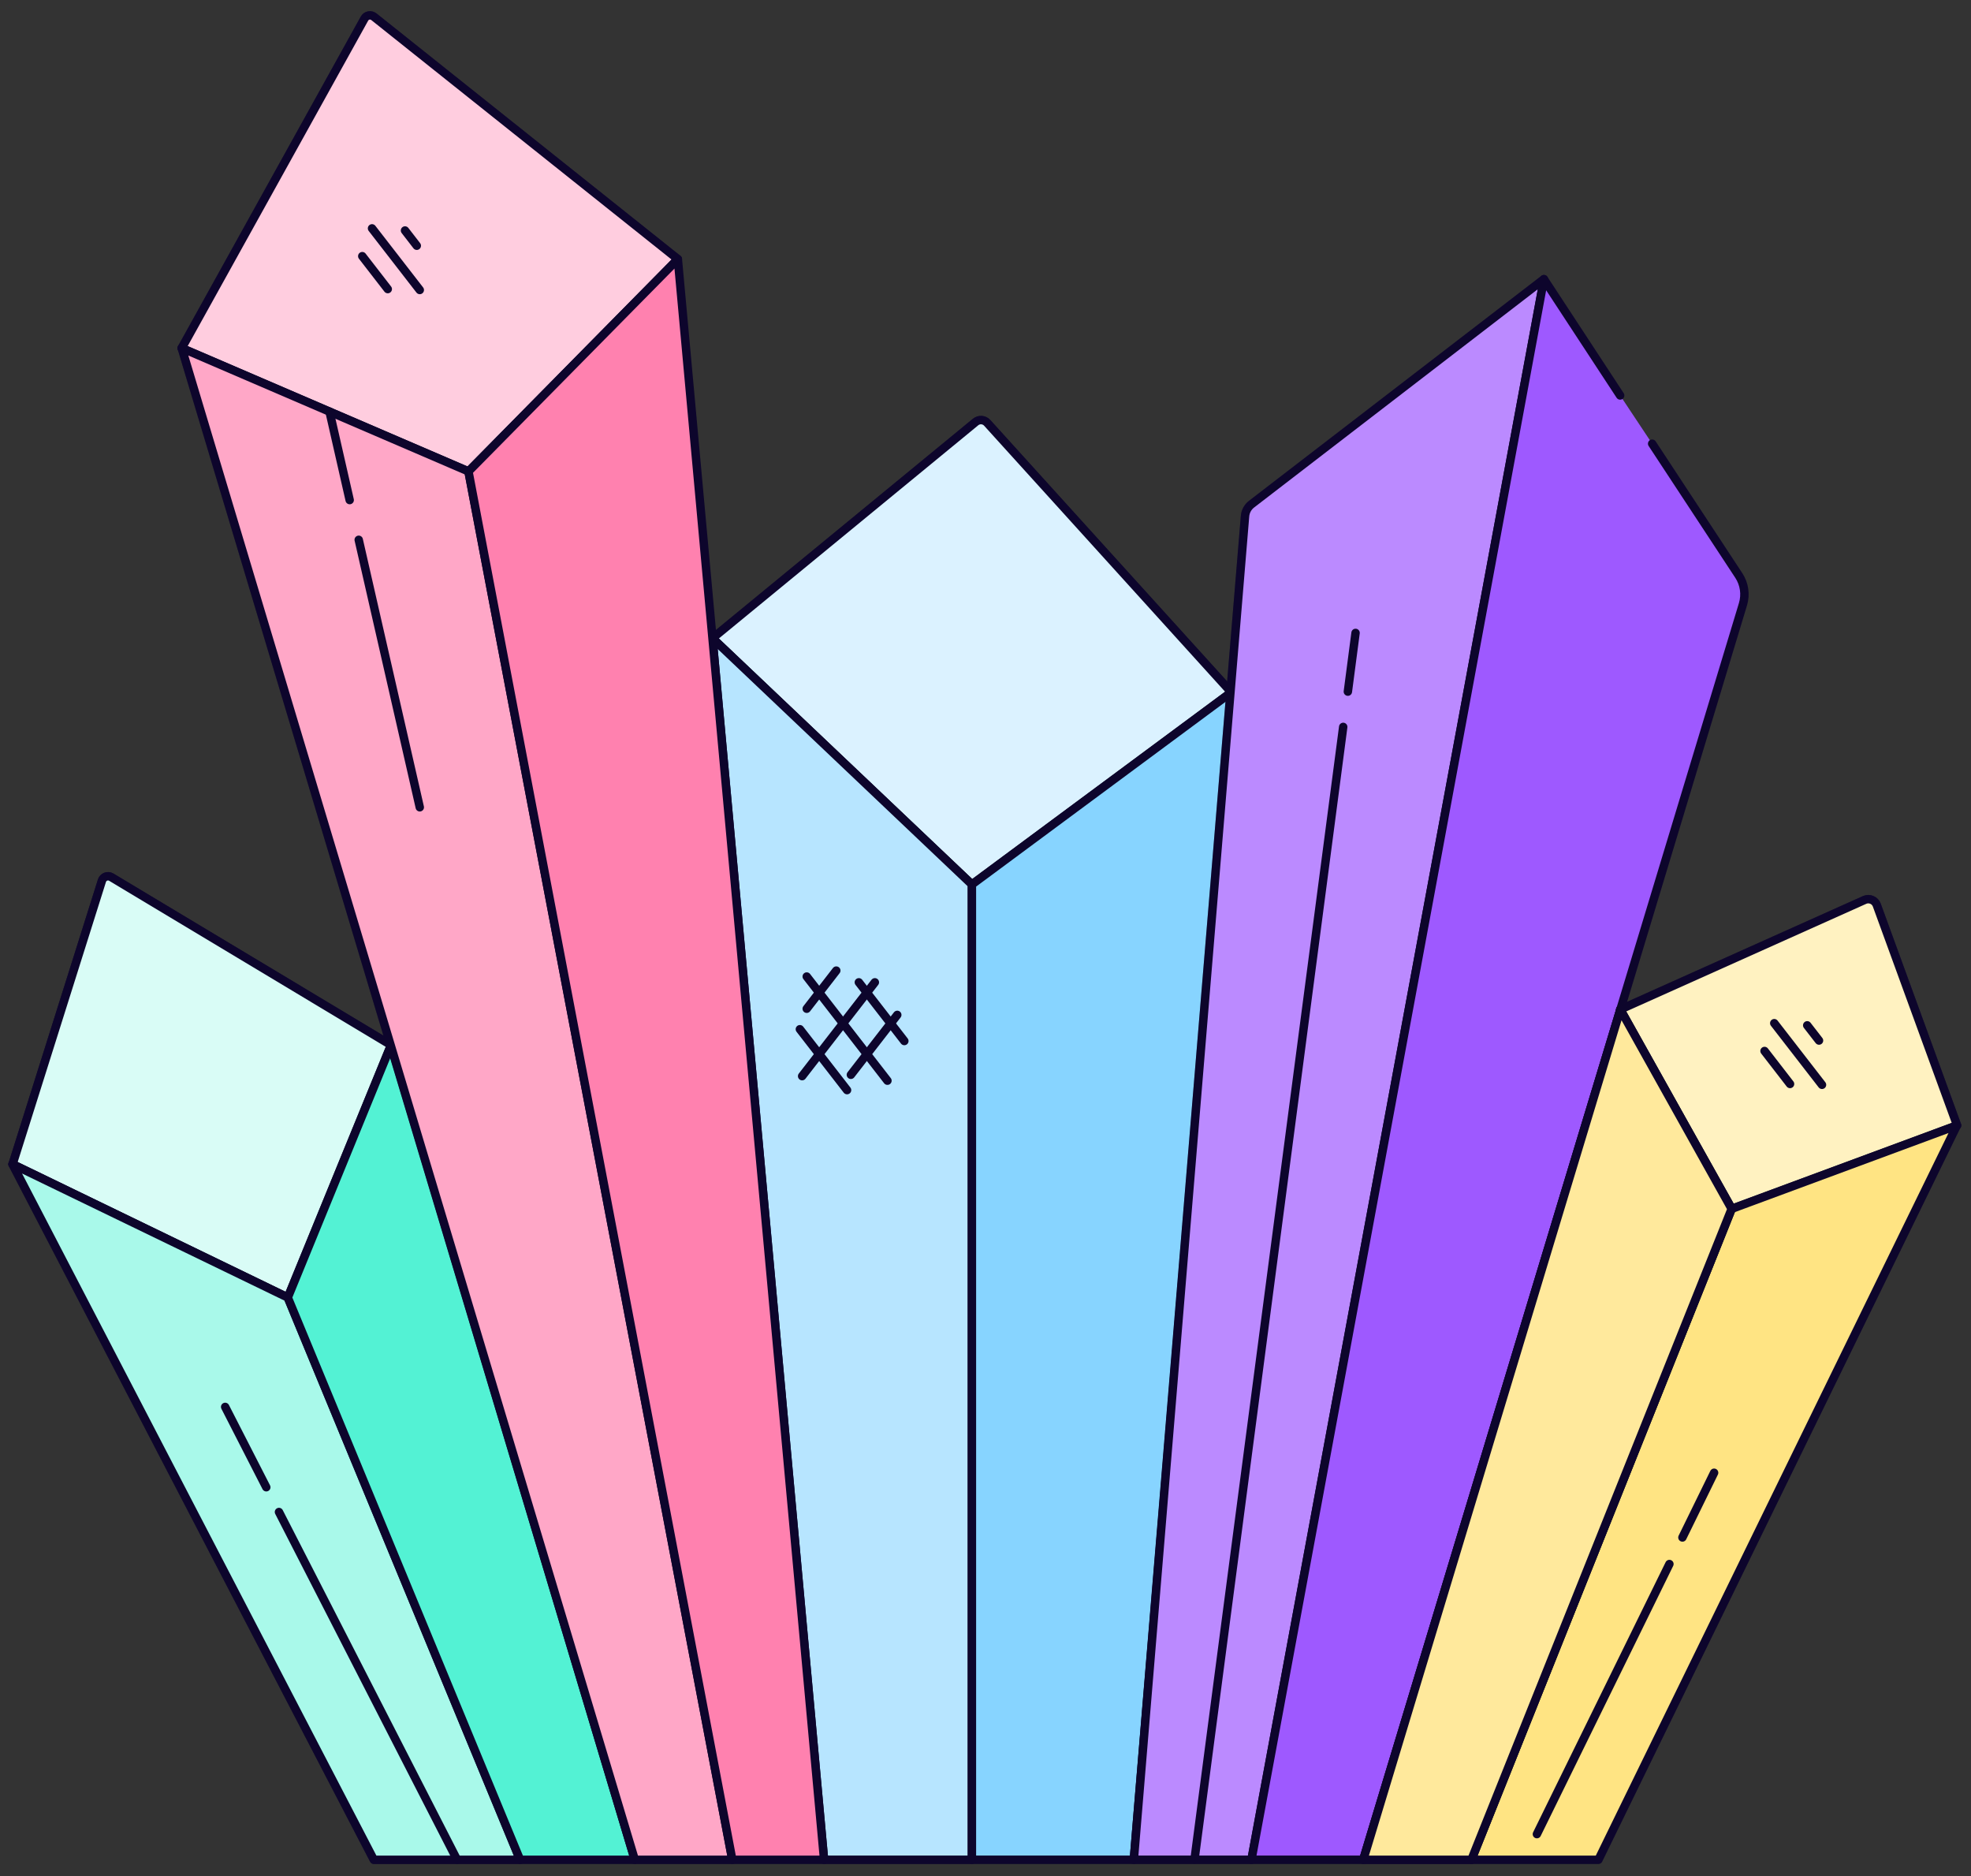 <svg width="124" height="118" viewBox="0 0 124 118" fill="none" xmlns="http://www.w3.org/2000/svg">
<rect x="0" y="0" width="124" height="118" fill="#333333" stroke="none"/>
<path d="M77.465 43.545L61.145 55.633L44.825 40.146L61.378 26.543C61.598 26.363 61.92 26.387 62.109 26.599L77.465 43.545Z" fill="#87D4FF" stroke="#0D052C" stroke-width="0.53" stroke-linecap="round" stroke-linejoin="round"/>
<g opacity="0.7">
<path d="M77.465 43.545L61.145 55.633L44.825 40.146L61.378 26.543C61.598 26.363 61.92 26.387 62.109 26.599L77.465 43.545Z" fill="white" stroke="#0D052C" stroke-width="0.53" stroke-linecap="round" stroke-linejoin="round"/>
</g>
<path d="M61.145 55.633V116.978H51.845L44.825 40.146L61.145 55.633Z" fill="#87D4FF" stroke="#0D052C" stroke-width="0.53" stroke-linecap="round" stroke-linejoin="round"/>
<g opacity="0.4">
<path d="M61.145 55.633V116.978H51.845L44.825 40.146L61.145 55.633Z" fill="white" stroke="#0D052C" stroke-width="0.53" stroke-linecap="round" stroke-linejoin="round"/>
</g>
<path d="M77.466 43.545L71.332 116.978H61.145V55.633L77.466 43.545Z" fill="#87D4FF" stroke="#0D052C" stroke-width="0.53" stroke-linecap="round" stroke-linejoin="round"/>
<path d="M50.753 61.423L55.831 67.974" stroke="#0D052C" stroke-width="0.53" stroke-linecap="round" stroke-linejoin="round"/>
<path d="M54.032 61.787L56.894 65.479" stroke="#0D052C" stroke-width="0.53" stroke-linecap="round" stroke-linejoin="round"/>
<path d="M50.322 64.737L53.29 68.567" stroke="#0D052C" stroke-width="0.53" stroke-linecap="round" stroke-linejoin="round"/>
<path d="M55.039 61.787L50.464 67.688" stroke="#0D052C" stroke-width="0.53" stroke-linecap="round" stroke-linejoin="round"/>
<path d="M52.612 61.049L50.753 63.448" stroke="#0D052C" stroke-width="0.53" stroke-linecap="round" stroke-linejoin="round"/>
<path d="M56.449 63.836L53.531 67.603" stroke="#0D052C" stroke-width="0.53" stroke-linecap="round" stroke-linejoin="round"/>
<path d="M24.6 65.735L18.106 81.614L0.792 73.226L6.414 55.393C6.451 55.277 6.538 55.185 6.652 55.142C6.765 55.098 6.892 55.109 6.997 55.17L24.6 65.735Z" fill="#53F2D4" stroke="#0D052C" stroke-width="0.53" stroke-linecap="round" stroke-linejoin="round"/>
<g opacity="0.78">
<path d="M24.6 65.735L18.106 81.614L0.792 73.226L6.414 55.393C6.451 55.277 6.538 55.185 6.652 55.142C6.765 55.098 6.892 55.109 6.997 55.17L24.6 65.735Z" fill="white" stroke="#0D052C" stroke-width="0.53" stroke-linecap="round" stroke-linejoin="round"/>
</g>
<path d="M32.719 116.979H23.519L0.785 73.226L18.106 81.614L32.719 116.979Z" fill="#53F2D4" stroke="#0D052C" stroke-width="0.53" stroke-linecap="round" stroke-linejoin="round"/>
<g opacity="0.5">
<path d="M32.719 116.979H23.519L0.785 73.226L18.106 81.614L32.719 116.979Z" fill="white" stroke="#0D052C" stroke-width="0.53" stroke-linecap="round" stroke-linejoin="round"/>
</g>
<path d="M39.938 116.979H32.72L18.106 81.614L24.6 65.735L39.938 116.979Z" fill="#53F2D4" stroke="#0D052C" stroke-width="0.53" stroke-linecap="round" stroke-linejoin="round"/>
<path d="M17.551 95.104L28.751 116.968" stroke="#0D052C" stroke-width="0.53" stroke-linecap="round" stroke-linejoin="round"/>
<path d="M14.166 88.493L16.752 93.546" stroke="#0D052C" stroke-width="0.53" stroke-linecap="round" stroke-linejoin="round"/>
<path d="M97.132 17.561L78.73 116.978H71.332L78.328 32.468C78.351 32.168 78.501 31.891 78.741 31.709L97.132 17.561Z" fill="#9E59FF" stroke="#0D052C" stroke-width="0.53" stroke-linecap="round" stroke-linejoin="round"/>
<g opacity="0.3">
<path d="M97.132 17.561L78.73 116.978H71.332L78.328 32.468C78.351 32.168 78.501 31.891 78.741 31.709L97.132 17.561Z" fill="white" stroke="#0D052C" stroke-width="0.53" stroke-linecap="round" stroke-linejoin="round"/>
</g>
<path d="M103.941 27.907L109.393 36.199C109.742 36.733 109.838 37.394 109.654 38.005L85.765 116.978H78.731L97.132 17.561L101.927 24.875" fill="#9E59FF"/>
<path d="M103.941 27.907L109.393 36.199C109.742 36.733 109.838 37.394 109.654 38.005L85.765 116.978H78.731L97.132 17.561L101.927 24.875" stroke="#0D052C" stroke-width="0.53" stroke-linecap="round" stroke-linejoin="round"/>
<path d="M84.504 45.722L75.148 116.968" stroke="#0D052C" stroke-width="0.53" stroke-linecap="round" stroke-linejoin="round"/>
<path d="M85.281 39.81L84.797 43.503" stroke="#0D052C" stroke-width="0.53" stroke-linecap="round" stroke-linejoin="round"/>
<path d="M123.127 70.788L108.955 76.035L101.927 63.499L117.307 56.605C117.452 56.541 117.616 56.539 117.761 56.601C117.907 56.662 118.02 56.782 118.074 56.93L123.127 70.788Z" fill="#FFE483" stroke="#0D052C" stroke-width="0.53" stroke-linecap="round" stroke-linejoin="round"/>
<g opacity="0.5">
<path d="M123.127 70.788L108.955 76.035L101.927 63.499L117.308 56.605C117.452 56.541 117.616 56.539 117.762 56.601C117.907 56.662 118.02 56.782 118.074 56.93L123.127 70.788Z" fill="white" stroke="#0D052C" stroke-width="0.53" stroke-linecap="round" stroke-linejoin="round"/>
</g>
<path d="M123.113 70.788L100.56 116.979H92.567L108.941 76.035L123.113 70.788Z" fill="#FFE483" stroke="#0D052C" stroke-width="0.53" stroke-linecap="round" stroke-linejoin="round"/>
<path d="M108.941 76.035L92.567 116.98H85.765L101.941 63.499L108.941 76.035Z" fill="#FFE483" stroke="#0D052C" stroke-width="0.53" stroke-linecap="round" stroke-linejoin="round"/>
<g opacity="0.67">
<path d="M108.941 76.035L92.567 116.98H85.765L101.941 63.499L108.941 76.035Z" fill="#FFE483" stroke="#0D052C" stroke-width="0.53" stroke-linecap="round" stroke-linejoin="round"/>
<g opacity="0.3">
<path d="M108.941 76.035L92.567 116.98H85.765L101.941 63.499L108.941 76.035Z" fill="white" stroke="#0D052C" stroke-width="0.53" stroke-linecap="round" stroke-linejoin="round"/>
</g>
</g>
<path d="M105.026 98.376L96.69 115.365" stroke="#0D052C" stroke-width="0.53" stroke-linecap="round" stroke-linejoin="round"/>
<path d="M107.838 92.635L105.845 96.705" stroke="#0D052C" stroke-width="0.53" stroke-linecap="round" stroke-linejoin="round"/>
<path d="M111.622 64.357L114.626 68.234" stroke="#0D052C" stroke-width="0.53" stroke-linecap="round" stroke-linejoin="round"/>
<path d="M113.696 64.492L114.438 65.449" stroke="#0D052C" stroke-width="0.53" stroke-linecap="round" stroke-linejoin="round"/>
<path d="M111.011 66.106L112.615 68.18" stroke="#0D052C" stroke-width="0.53" stroke-linecap="round" stroke-linejoin="round"/>
<path d="M42.644 16.3L29.472 29.652L11.431 21.9L22.932 1.167C22.989 1.066 23.087 0.996 23.201 0.974C23.314 0.953 23.432 0.982 23.522 1.053L42.644 16.3Z" fill="#FF81AF" stroke="#0D052C" stroke-width="0.53" stroke-linecap="round" stroke-linejoin="round"/>
<g opacity="0.6">
<path d="M42.644 16.3L29.472 29.652L11.431 21.9L22.932 1.167C22.989 1.066 23.087 0.996 23.201 0.974C23.314 0.953 23.432 0.982 23.522 1.053L42.644 16.3Z" fill="white" stroke="#0D052C" stroke-width="0.53" stroke-linecap="round" stroke-linejoin="round"/>
</g>
<path d="M46.072 116.979H39.938L11.431 21.893L29.472 29.652L46.072 116.979Z" fill="#FF81AF" stroke="#0D052C" stroke-width="0.53" stroke-linecap="round" stroke-linejoin="round"/>
<g opacity="0.3">
<path d="M46.072 116.979H39.938L11.431 21.893L29.472 29.652L46.072 116.979Z" fill="white" stroke="#0D052C" stroke-width="0.53" stroke-linecap="round" stroke-linejoin="round"/>
</g>
<path d="M51.845 116.979H46.072L29.472 29.652L42.644 16.3L51.845 116.979Z" fill="#FF81AF" stroke="#0D052C" stroke-width="0.53" stroke-linecap="round" stroke-linejoin="round"/>
<path d="M23.405 14.364L26.409 18.24" stroke="#0D052C" stroke-width="0.53" stroke-linecap="round" stroke-linejoin="round"/>
<path d="M25.48 14.498L26.221 15.456" stroke="#0D052C" stroke-width="0.53" stroke-linecap="round" stroke-linejoin="round"/>
<path d="M22.791 16.112L24.395 18.183" stroke="#0D052C" stroke-width="0.53" stroke-linecap="round" stroke-linejoin="round"/>
<path d="M22.568 33.953L26.409 50.778" stroke="#0D052C" stroke-width="0.53" stroke-linecap="round" stroke-linejoin="round"/>
<path d="M20.731 25.893L21.999 31.454" stroke="#0D052C" stroke-width="0.53" stroke-linecap="round" stroke-linejoin="round"/>
</svg>
